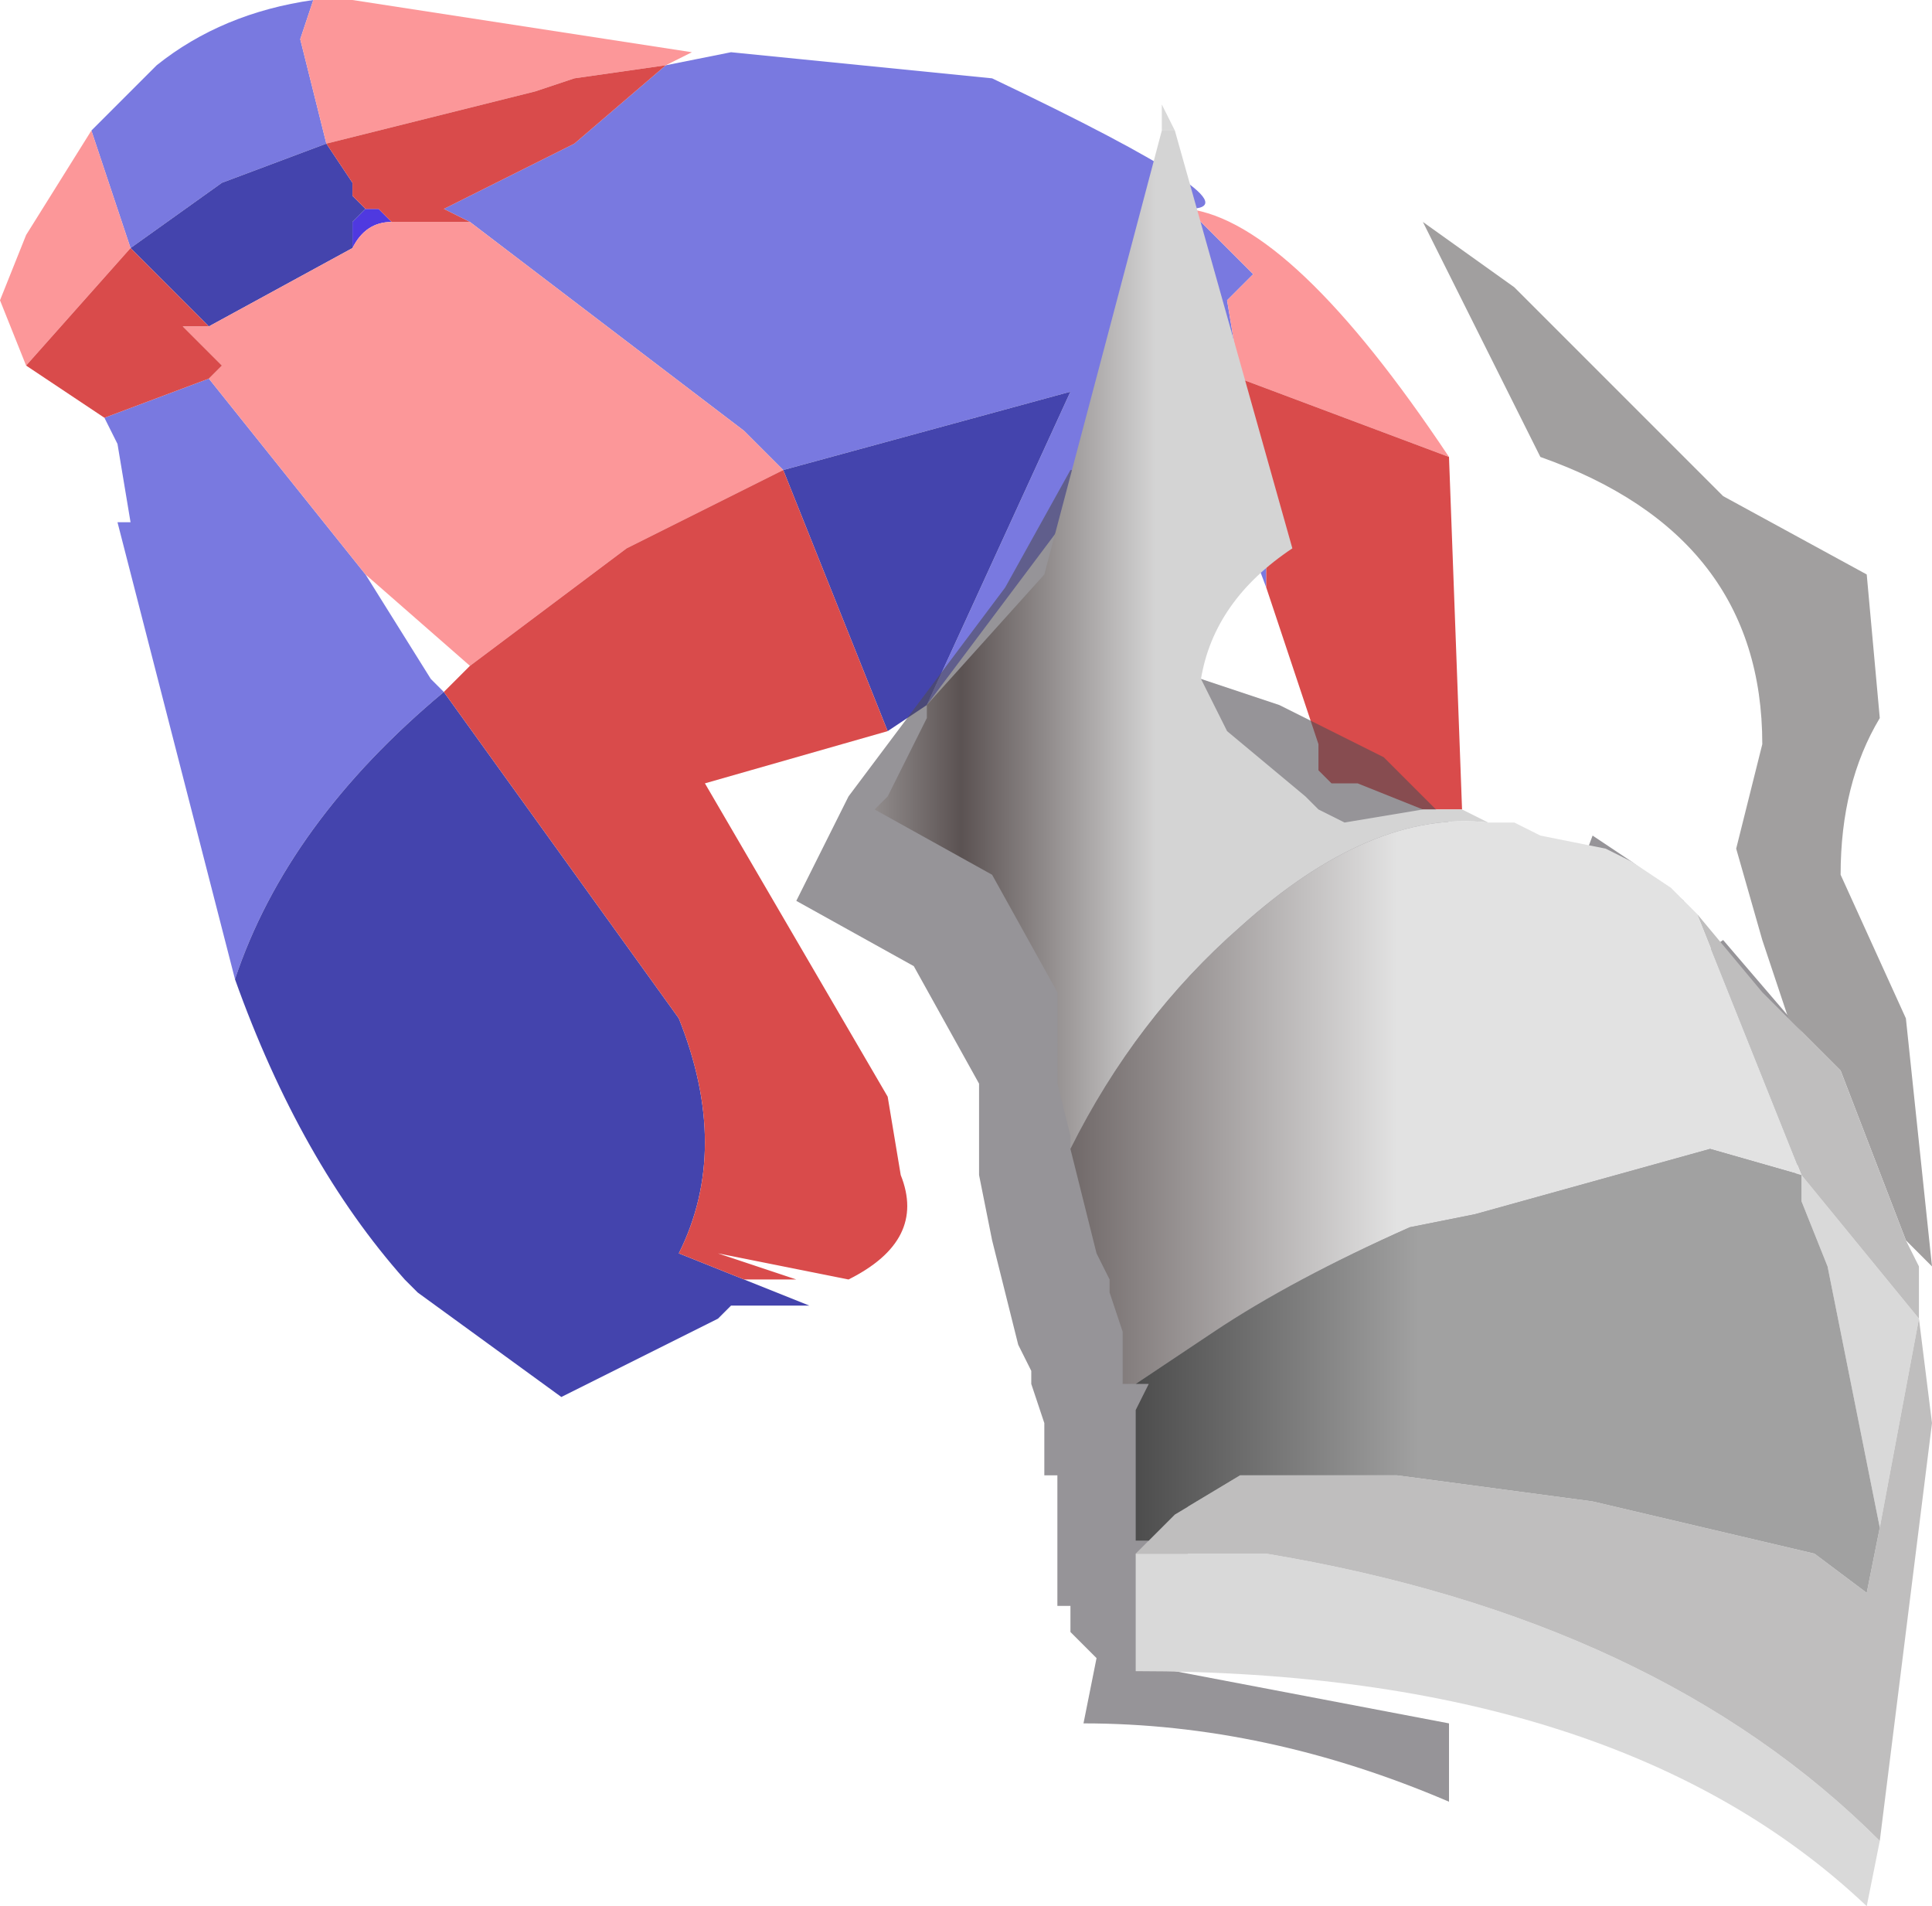 <svg xmlns="http://www.w3.org/2000/svg" xmlns:ffdec="https://www.free-decompiler.com/flash" xmlns:xlink="http://www.w3.org/1999/xlink" ffdec:objectType="frame" width="7.4" height="7.3"><use ffdec:characterId="3" xlink:href="#a" width="7.4" height="7.3"/><defs><linearGradient id="b" x1="-819.2" x2="819.2" gradientTransform="matrix(0 0 0 0 0 0)" gradientUnits="userSpaceOnUse" spreadMethod="reflect"><stop offset="0" stop-color="#9c9696"/><stop offset="1" stop-color="#d4d4d4"/></linearGradient><linearGradient id="c" x1="-819.2" x2="819.2" gradientTransform="matrix(0 0 0 0 0 0)" gradientUnits="userSpaceOnUse" spreadMethod="reflect"><stop offset="0" stop-color="#2626af"/><stop offset="1" stop-color="#d4d4d4"/></linearGradient><linearGradient id="d" x1="-819.2" x2="819.2" gradientTransform="matrix(0 0 0 0 0 0)" gradientUnits="userSpaceOnUse" spreadMethod="reflect"><stop offset=".114" stop-color="#5b5252"/><stop offset=".749" stop-color="#d4d4d4"/></linearGradient><linearGradient id="e" x1="-819.2" x2="819.2" gradientTransform="matrix(0 0 0 0 0 0)" gradientUnits="userSpaceOnUse" spreadMethod="reflect"><stop offset=".133" stop-color="#5f5757"/><stop offset=".2" stop-color="#5f5757"/><stop offset=".573" stop-color="#e0e0e0"/><stop offset="1" stop-color="#e7e7e7"/></linearGradient><linearGradient id="f" x1="-819.2" x2="819.2" gradientTransform="matrix(0 0 0 0 0 0)" gradientUnits="userSpaceOnUse" spreadMethod="reflect"><stop offset="0" stop-color="#9c9696"/><stop offset="1" stop-color="#d4d4d4"/></linearGradient><linearGradient id="g" x1="-819.2" x2="819.2" gradientTransform="matrix(.001 0 0 .002 6.5 6.85)" gradientUnits="userSpaceOnUse" spreadMethod="reflect"><stop offset="0" stop-color="#5b5252"/><stop offset=".455" stop-color="#d4d4d4"/></linearGradient><linearGradient id="h" x1="-819.2" x2="819.2" gradientTransform="matrix(.002 0 0 .001 7.5 8.6)" gradientUnits="userSpaceOnUse" spreadMethod="reflect"><stop offset="0" stop-color="#5b5252"/><stop offset=".455" stop-color="#e2e2e2"/></linearGradient><linearGradient id="i" x1="-819.2" x2="819.2" gradientTransform="matrix(.002 0 0 .001 7.75 9.65)" gradientUnits="userSpaceOnUse" spreadMethod="reflect"><stop offset="0" stop-color="#3a3a3a"/><stop offset=".404" stop-color="#a1a1a1"/></linearGradient><g id="a" fill-rule="evenodd"><path fill="url(#b)" d="m5.55 7.1.6-.8.25-.45.1-.4.05-.15v.2l-.05.15v.15l.05.05.3.8.2.6-.1-.05-.35-.3.1.3.3.25.05.05.1.05.1.05h.05l.15-.1h.15l.2.05.1.05.35.1v-.05l.2.2h.05v.05l.4.45.05.05.1.1.1.25-.1.1-.95.35-.2.1-1.45.4H6.3v-.2l-.05-.15V9.3l-.05-.1-.1-.4-.05-.25V8.2l-.25-.45-.45-.25z" transform="translate(-2 -4.4)"/><path fill="url(#c)" d="m6.7 7.2-.1-.3.35.3v.1zm-3-.15L3.65 7l-.25-.4.4.35z" transform="translate(-2 -4.4)"/><path fill="#4f39e0" d="M1.4.8h.05l.05.05q-.1 0-.15.1v-.1zM5.2 3l.1.2zl-.25-.55z"/><path fill="#321dbd" d="M.85 1.3H.8h.1z"/><path fill="url(#d)" d="m5.55 7.1-.2.4.45.25.25.8.05.25.1.4.05.1v.05l.05.15v.2h.15l1.45-.25H8l.2.25.1.1.2.2-.95.35q-.7.25-1.05.55-.55-.05-.7-.7-.2-.75-.55-.8h-.1l-.2-.1h.1l-.3-.1.5.1q.3-.15.2-.4l-.05-.3-.7-1.2.7-.2zm-.2.4H5.3v.1z" transform="translate(-2 -4.4)"/><path fill="url(#e)" d="M5.15 9.4h.1q.35.05.55.8.15.65.7.7l.65-.2.3.1.05.1.05.25-.05.5q-.2-.2-1.95-.55l-.3-1-.5-.65.35-.05z" transform="translate(-2 -4.4)"/><path fill="#7979e0" d="m4.85 2.25-.3-.8-.05-.05v-.15l.05-.15V.9l-.05.15-.1.4-.25.45-.6.8.55-1.2-1.1.3-.15-.15L1.8.85 1.7.8l.5-.25.35-.3L2.8.2l1 .1q1.05.5.75.5l.25.25-.1.1.05.3.1.7zM.4 1.6l.4-.15.6.75.25.4.05.05q-.6.5-.8 1.1L.45 2H.5l-.05-.3zM.35.5.6.25q.25-.2.6-.25l-.05.15.1.4-.4.15L.5.95z"/><path fill="#4444ad" d="m3 1.8 1.1-.3-.55 1.2-.15.1zM.8 1.25.5.95.85.7l.4-.15.1.15v.05L1.4.8l-.05.05v.1zm.1 2.5q.2-.6.8-1.1l.9 1.25q.2.5 0 .9l.25.1.25.1h-.3l-.05.05-.6.3-.55-.4-.05-.05q-.4-.45-.65-1.15"/><path fill="#fc9799" d="m4.75 1.45-.05-.3.1-.1L4.55.8q.4.05 1 .95zM1.8.85l1.05.8.15.15-.6.3-.6.45-.4-.35-.6-.75.05-.05-.15-.15h.1l.55-.3q.05-.1.15-.1zM.5.95l-.4.45-.1-.25L.1.9.35.5zM1.2 0h.15l1.3.2-.1.05L2.2.3l-.15.05-.8.2-.1-.4zM.85 1.3H.9.8z"/><path fill="#d94b4b" d="M5.6 3.1h-.15L5.2 3l-.25-.55.25.55h-.1l-.05-.05v-.1l-.2-.6v-.1l-.1-.7.8.3zM2.55.25l-.35.3-.5.25.1.05h-.3L1.45.8H1.4L1.35.75V.7l-.1-.15.8-.2L2.2.3zM3.4 2.8l-.7.2.7 1.2.05.3q.1.25-.2.4l-.5-.1.3.1h-.2l-.25-.1q.2-.4 0-.9l-.9-1.25.1-.1.6-.45.6-.3zm-3-1.2-.3-.2.4-.45.3.3H.7l.15.15-.05.05z"/><path fill="#504e54" fill-opacity=".6" d="m6.1 3.2.15.1.2.15-.05.3.05-.05.15-.1.3.35v.4l-.05.35-.1.1-.95.35-.2.1-1.1.35.05.05v.4l-.05.35 1.05.2v.3q-.7-.3-1.4-.3l.05-.25-.05-.05-.05-.05v-.1h-.05v-.5H4v-.2l-.05-.15v-.05l-.05-.1-.1-.4-.05-.25v-.35L3.5 3.7l-.45-.25.2-.4.6-.8.25-.45h.15l.2.75.45.15.4.2.25.25.4.5V3.6z"/><path fill="url(#f)" d="M6.35 10.3H6.3l-.1.05.1-.25.05-.15v.35" transform="translate(-2 -4.4)"/><path fill="#a19f9f" d="m6.85 3.9-.1-.3-.1-.35.1-.4q0-.8-.85-1.1l-.25-.5-.2-.4.35.25.8.8.55.3.05.55q-.15.25-.15.6l.25.55.1.95-.1-.1-.25-.65-.1-.1-.05-.05z"/><path fill="#d9d9d9" d="m7.2 7.05-.05.25q-.95-.9-2.8-.9v-.45h.5q1.5.25 2.35 1.1M4.45.5V.4l.05.1zM7.2 5.85l-.2-1-.1-.25v-.1l.45.55z"/><path fill="#bfbebe" d="m6.85 3.9.05.05.05.05.1.1.25.65.05.1v.2l.05.4-.2 1.6q-.85-.85-2.35-1.1h-.5l.05-.05.05-.05.05-.05.25-.15h.6l.75.1.85.2.2.15.05-.25.15-.8-.45-.55-.4-1 .25.3z"/><path fill="url(#g)" d="M6.1 8.8v-.05l-.05-.2V8.2l-.25-.45-.45-.25.05-.05.15-.3V7.1L6 6.6l.45-1.7h.05l.45 1.6q-.3.2-.35.5l.1.2.3.25.05.05.1.05.3-.05h.15l.1.05q-.45-.05-.95.4-.4.35-.65.85" transform="translate(-2 -4.4)"/><path fill="url(#h)" d="M6.35 9.7H6.3v-.2l-.05-.15V9.3l-.05-.1-.1-.4q.25-.5.65-.85.5-.45.95-.4h.1l.1.05.25.05.1.05.15.1.05.05.05.05.4 1-.35-.1-.9.25-.25.05q-.45.2-.75.4z" transform="translate(-2 -4.4)"/><path fill="url(#i)" d="M6.4 10.3h-.05v-.5l.05-.1h-.05l.3-.2q.3-.2.75-.4l.25-.05.9-.25.35.1V9l.1.25.2 1-.05.25-.2-.15-.85-.2-.75-.1h-.6l-.25.15-.05.05z" transform="translate(-2 -4.4)"/></g></defs></svg>